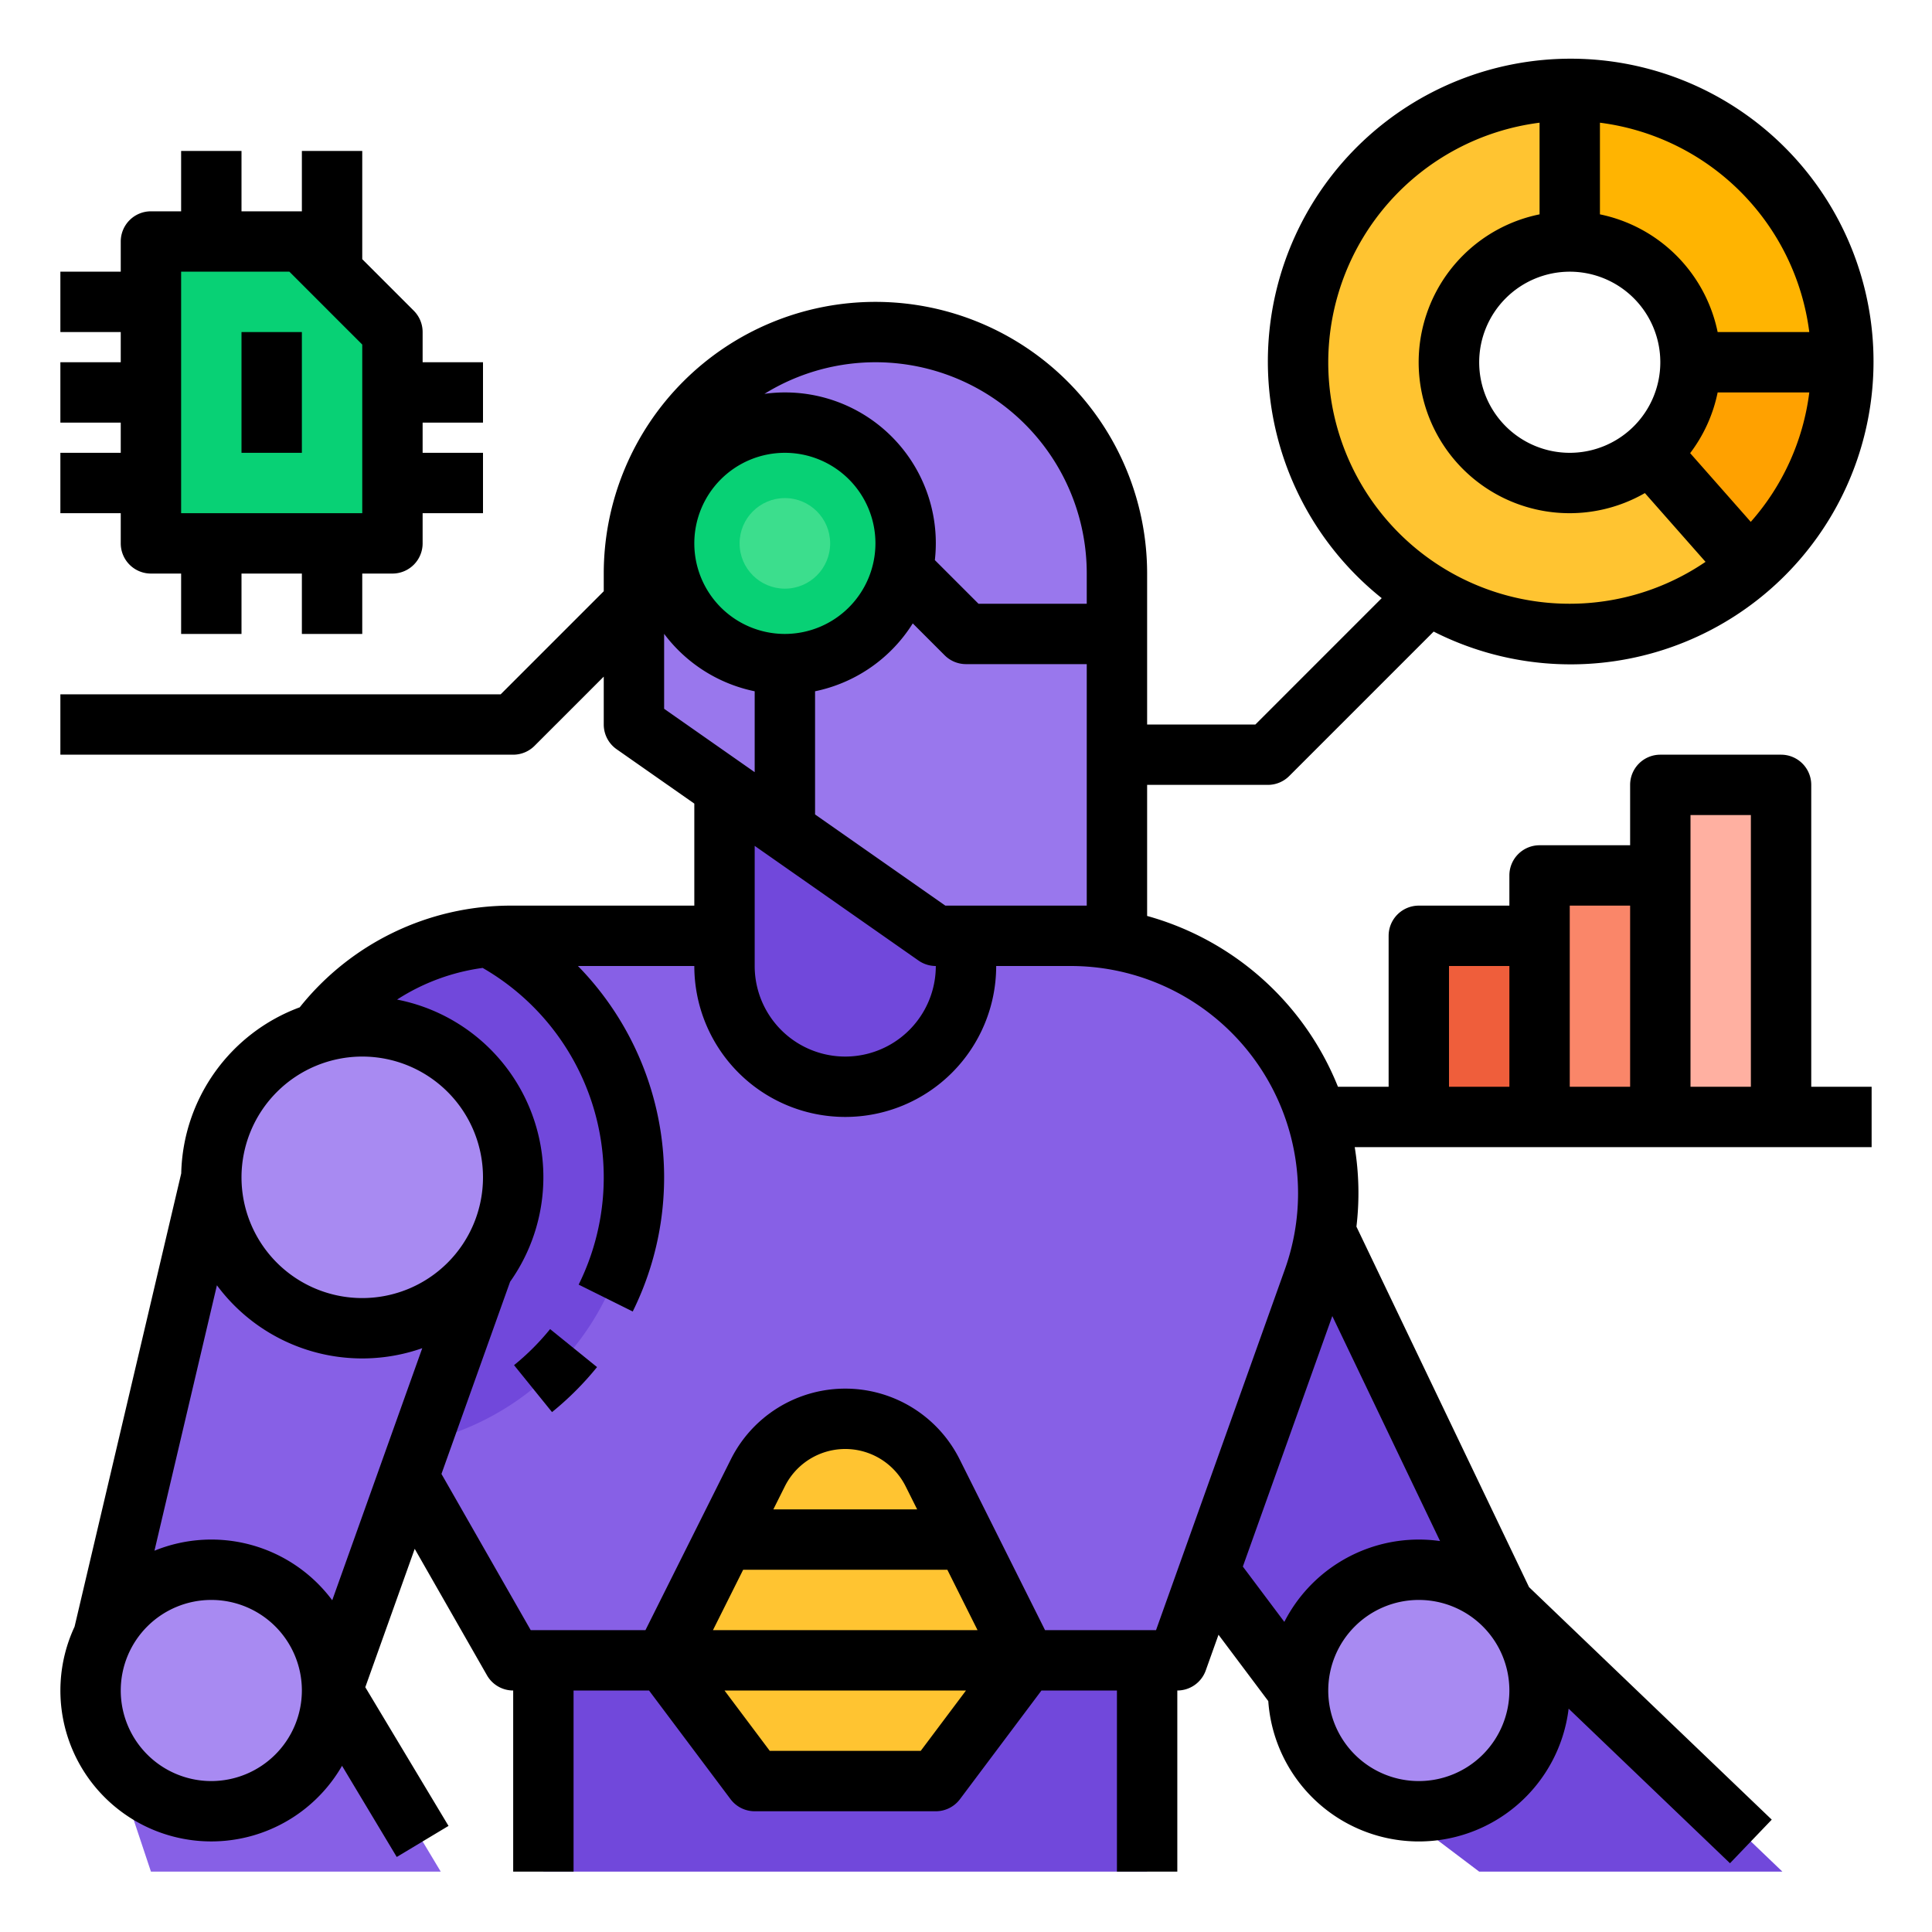 <?xml version="1.0"?>
<svg xmlns="http://www.w3.org/2000/svg" id="filled_outline" data-name="filled outline" viewBox="0 0 512 512" width="512" height="512"><rect x="376" y="248" width="32" height="48" style="fill:#ef5e3b"/><rect x="408" y="232" width="32" height="64" style="fill:#fa8669"/><rect x="440" y="208" width="32" height="88" style="fill:#ffb0a1"/><rect x="144" y="440" width="160" height="56" style="fill:#7148db"/><polygon points="272 360 272 440 248 472 200 472 176 440 176 360 272 360" style="fill:#ffc431"/><polygon points="392 496 364.31 475.08 296 384 296 320 348.19 320.044 398.627 425.373 472.351 496 392 496" style="fill:#7148db"/><path d="M352,316.19A68.157,68.157,0,0,1,348.03,339.12L312,440H272l-24.84-49.69a25.896,25.896,0,0,0-46.32,0L176,440H136l-32.24-56.42-23.43-41A63.214,63.214,0,0,1,129.5,248.26q2.82-.255,5.71-.26h148.6A68.182,68.182,0,0,1,352,316.19Z" style="fill:#8760e6"/><path d="M168,312a72.01,72.01,0,0,1-64.24,71.58l-23.43-41A63.214,63.214,0,0,1,129.5,248.26,71.976,71.976,0,0,1,168,312Z" style="fill:#7148db"/><path d="M192,200v56a32,32,0,0,0,32,32H224a32,32,0,0,0,32-32V200Z" style="fill:#7148db"/><path d="M296,152v88a8,8,0,0,1-8,8H250.522a8,8,0,0,1-4.588-1.446L200,214.4,168,192V152.948c0-35.426,28.38-64.843,63.806-64.948A63.982,63.982,0,0,1,296,152Z" style="fill:#9977ed"/><circle cx="208" cy="144" r="32" style="fill:#08d175"/><circle cx="376" cy="448" r="32" style="fill:#a88af2"/><path d="M416,24a71.993,71.993,0,1,0,72,72A72.006,72.006,0,0,0,416,24Zm0,104a31.981,31.981,0,1,1,21.48-8.27A32.004,32.004,0,0,1,416,128Z" style="fill:#ffc431"/><path d="M488,96H448a32.004,32.004,0,0,0-32-32V24A72.006,72.006,0,0,1,488,96Z" style="fill:#ffb401"/><polygon points="80 64 40 64 40 144 104 144 104 88 80 64" style="fill:#08d175"/><circle cx="208" cy="144" r="12" style="fill:#3cde8d"/><polygon points="30.401 467.203 40 496 116.8 496 88 448 128 336 56 312 27.361 433.718 30.401 467.203" style="fill:#8760e6"/><circle cx="96" cy="312" r="40" style="fill:#a88af2"/><circle cx="56" cy="448" r="32" style="fill:#a88af2"/><path d="M488,96a71.809,71.809,0,0,1-24.49,54.09l-26.03-30.36A31.948,31.948,0,0,0,448,96Z" style="fill:#ffa100"/><path d="M136.227,361.781l10.064,12.438a80.589,80.589,0,0,0,11.928-11.927L145.783,352.225A64.651,64.651,0,0,1,136.227,361.781Z"/><path d="M336,208a8.001,8.001,0,0,0,5.657-2.343l38.281-38.281a80.253,80.253,0,1,0-13.769-8.859L332.687,192H304V152a72,72,0,0,0-144,0v4.686L132.687,184H16v16H136a8.001,8.001,0,0,0,5.657-2.343L160,179.314V192a8,8,0,0,0,3.412,6.554L184,212.965V240H135.213a71.548,71.548,0,0,0-55.781,26.949,48.078,48.078,0,0,0-31.405,44.011L19.759,431.098A39.984,39.984,0,0,0,90.644,467.956l14.496,24.16,13.721-8.231L96.807,447.128l13.097-36.671,19.15,33.513A8.001,8.001,0,0,0,136,448v48h16V448h20l21.6,28.8A8.002,8.002,0,0,0,200,480h48a8.002,8.002,0,0,0,6.4-3.2L276,448H296v48h16V448a8.001,8.001,0,0,0,7.534-5.309l3.382-9.469,13.192,17.59a39.991,39.991,0,0,0,79.595,1.999l42.762,40.966,11.068-11.554-64.321-61.62L359.469,325.073A75.242,75.242,0,0,0,359.013,304H496V288H480V208a8,8,0,0,0-8-8H440a8,8,0,0,0-8,8v16H408a8,8,0,0,0-8,8v8H376a8,8,0,0,0-8,8v40H354.572A76.505,76.505,0,0,0,304,242.736V208Zm127.97-69.701-16.061-18.212A39.832,39.832,0,0,0,455.195,104h24.287A63.756,63.756,0,0,1,463.97,138.299ZM416,72a24,24,0,1,1-24,24A24.027,24.027,0,0,1,416,72Zm63.482,16H455.195A40.12,40.12,0,0,0,424,56.805V32.518A64.106,64.106,0,0,1,479.482,88ZM352,96a64.082,64.082,0,0,1,56-63.482V56.805a39.998,39.998,0,1,0,27.91,73.865l16.073,18.225A63.965,63.965,0,0,1,352,96Zm96,120h16v72H448V216Zm-32,24h16v48H416V240Zm-32,16h16v32H384ZM288,152v8H259.313l-11.565-11.565a39.945,39.945,0,0,0-45.167-44.058A55.966,55.966,0,0,1,288,152Zm-80,16a24,24,0,1,1,24-24A24.027,24.027,0,0,1,208,168Zm-32-.028a40.07,40.07,0,0,0,24,15.223V204.635l-24-16.8Zm67.412,86.582A7.999,7.999,0,0,0,248,256a24,24,0,0,1-48,0V224.165ZM96,280a32,32,0,1,1-32,32A32.036,32.036,0,0,1,96,280ZM56,472a24,24,0,1,1,24-24A24.027,24.027,0,0,1,56,472Zm32.045-47.914a39.939,39.939,0,0,0-47.111-13.131l16.551-70.342a47.928,47.928,0,0,0,54.419,16.667ZM196.944,416h54.112l8,16H188.944Zm8-16L208,393.888a17.889,17.889,0,0,1,32,0L243.056,400ZM244,464H204l-12-16h64ZM353.076,348.772l28.551,59.624A40.564,40.564,0,0,0,376,408a40.05,40.05,0,0,0-35.638,21.816l-10.995-14.659ZM392.97,464.971a24,24,0,1,1,0-33.941h.001a23.999,23.999,0,0,1-.001,33.941ZM344,316.189a60.011,60.011,0,0,1-3.507,20.243L306.362,432h-29.418l-22.634-45.266a33.888,33.888,0,0,0-60.621-0L171.056,432H140.643L116.992,390.61l18.192-50.938a47.951,47.951,0,0,0-29.956-74.773,55.519,55.519,0,0,1,22.68-8.39,64.058,64.058,0,0,1,25.444,83.93l14.328,7.121A80.104,80.104,0,0,0,153.162,256H184a40,40,0,0,0,80,0h19.812A60.257,60.257,0,0,1,344,316.189ZM250.521,240,216,215.835V183.195a40.106,40.106,0,0,0,25.892-17.989l8.45,8.45A8.001,8.001,0,0,0,256,176h32v64Z"/><path d="M32,144a8,8,0,0,0,8,8h8v16H64V152H80v16H96V152h8a8,8,0,0,0,8-8v-8h16V120H112v-8h16V96H112V88a8,8,0,0,0-2.343-5.657L96,68.686V40H80V56H64V40H48V56H40a8,8,0,0,0-8,8v8H16V88H32v8H16v16H32v8H16v16H32ZM48,72H76.687L96,91.313V136H48Z"/><rect x="64" y="88" width="16" height="32"/></svg>
